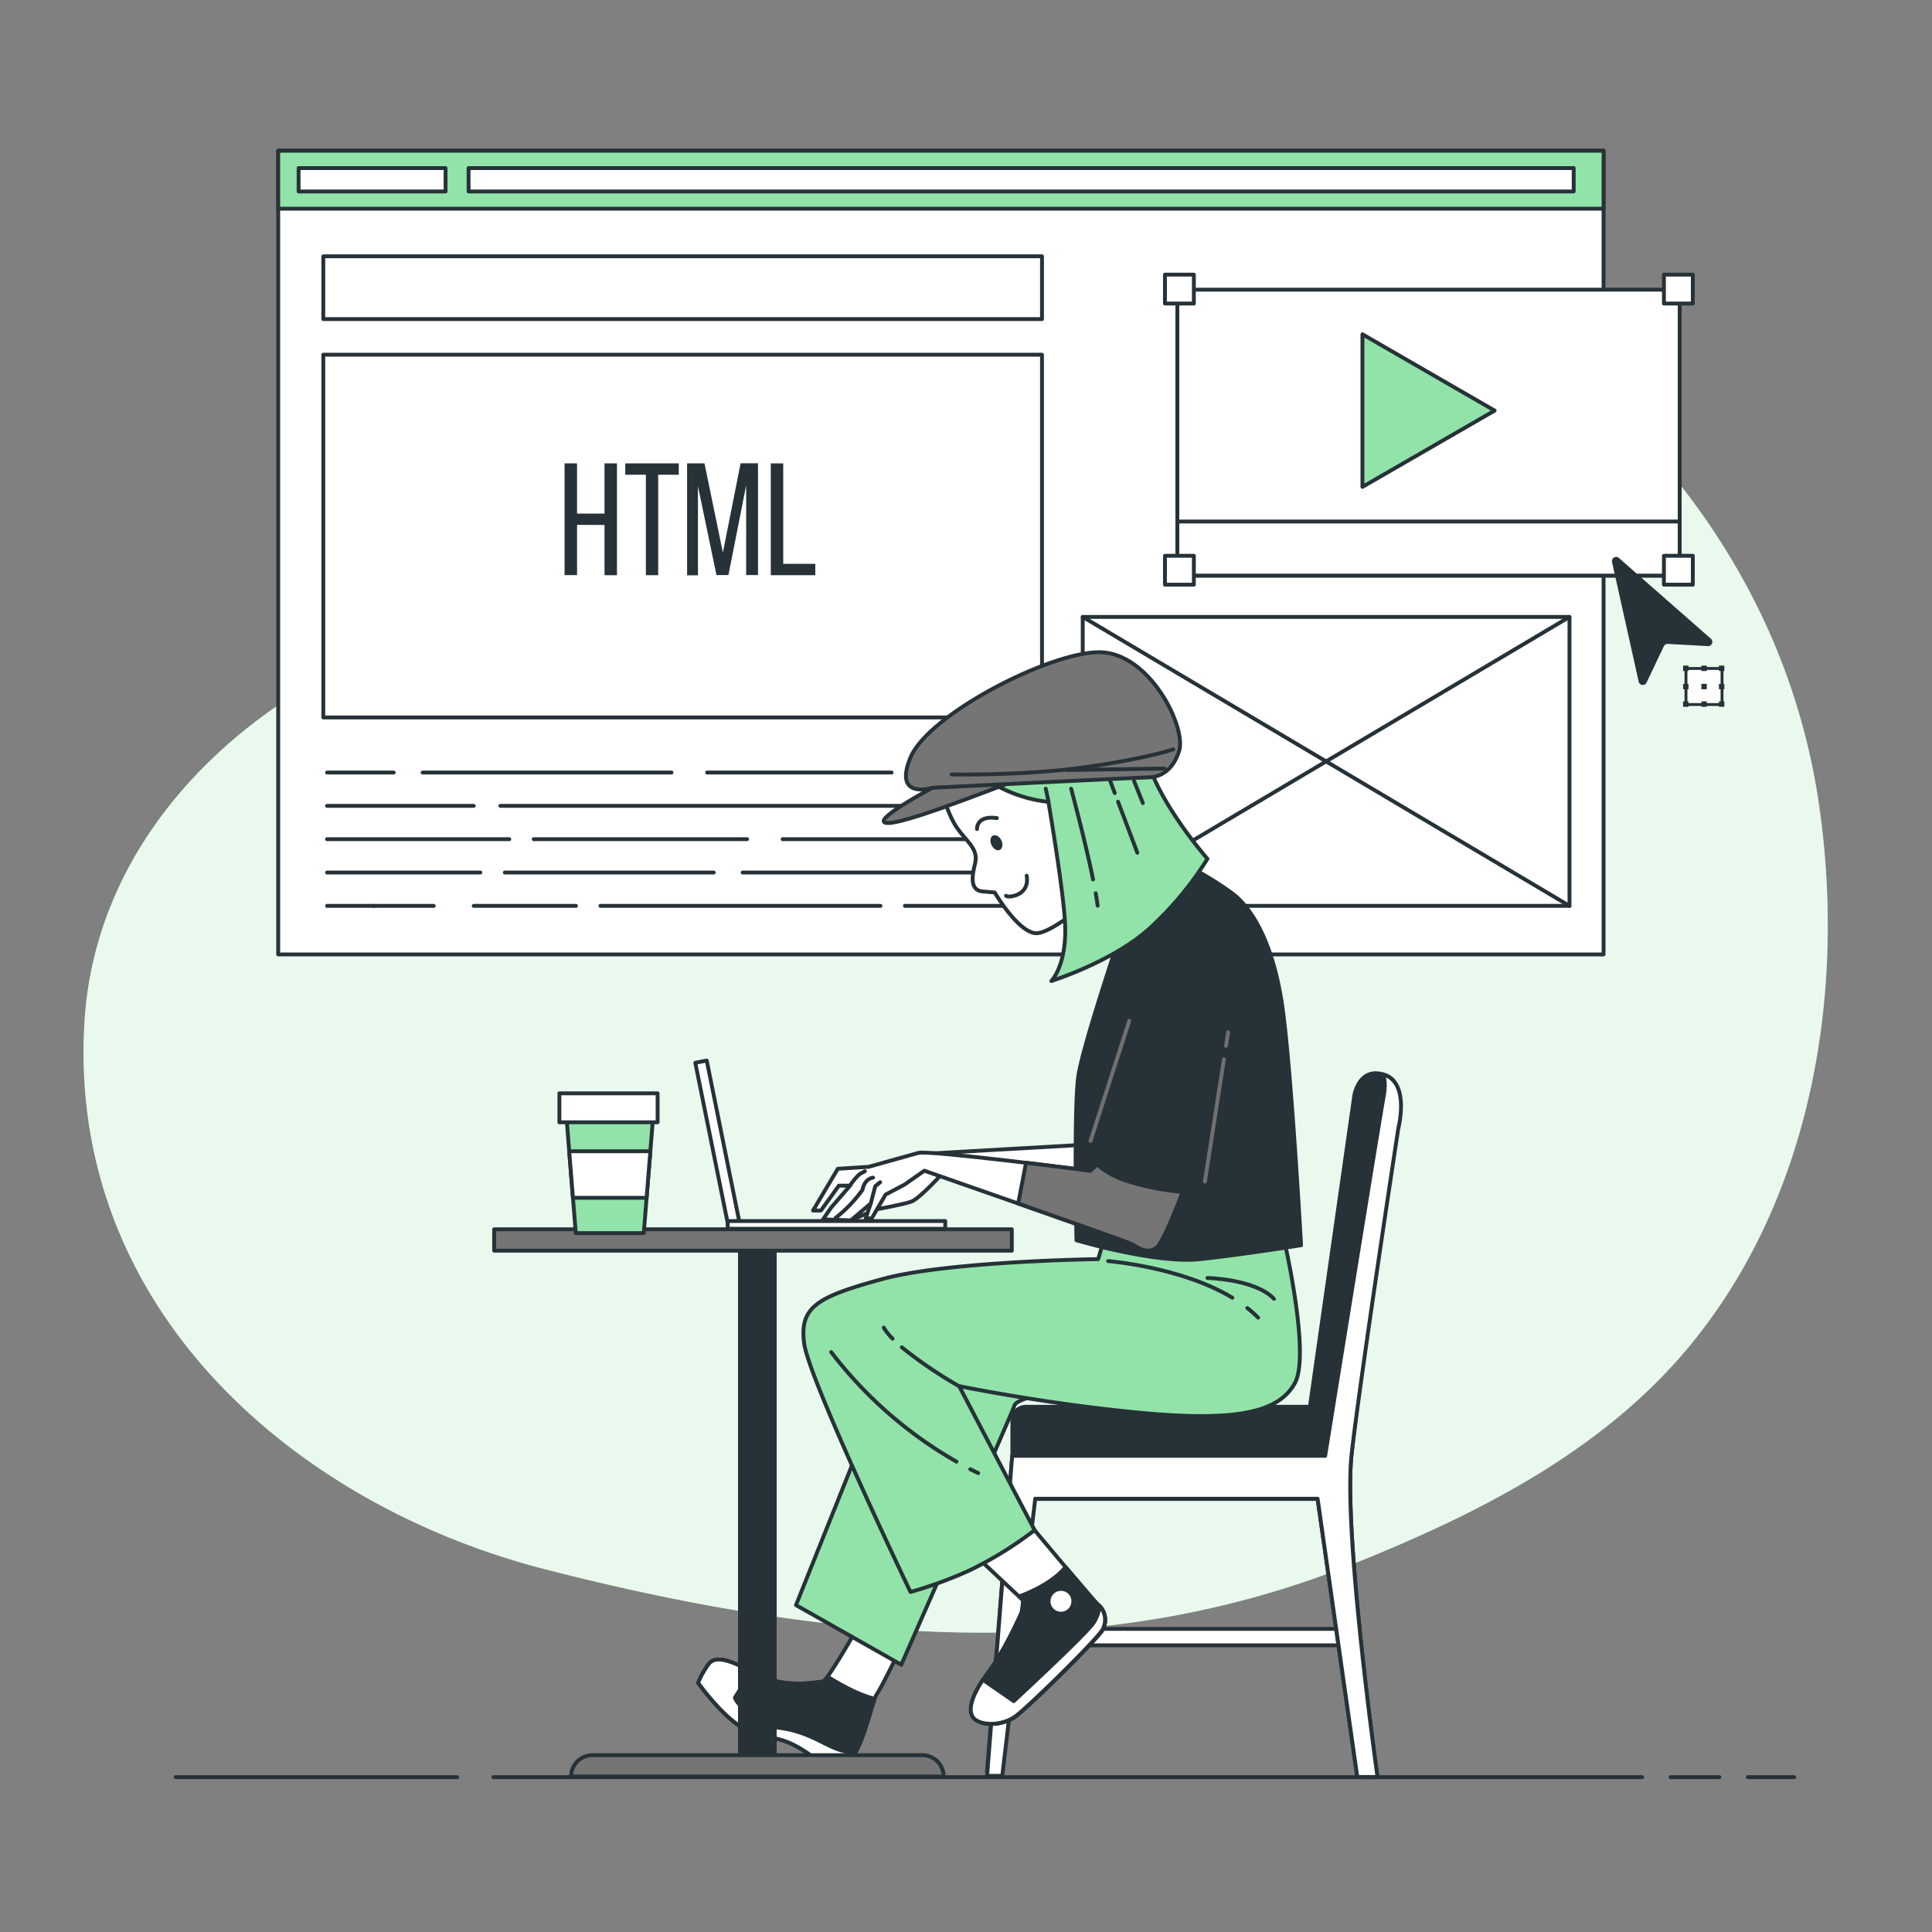 <svg xmlns="http://www.w3.org/2000/svg" viewBox="0 0 500 500"><rect x="0" y="0" width="500" height="500" fill="#808080" stroke="none"/><g id="freepik--background-simple--inject-5"><path d="M465,182.66c-16-52.31-57.15-94.18-105.85-116.25C312.72,45.35,254,35,210,67.35c-29,21.34-45.4,55.54-71.93,79.47-13.19,11.9-27.63,15.77-43.32,22.88-38.25,17.35-70.26,50.79-72.89,94.92-4.4,73.77,54.08,124.8,119.33,141.53,86.23,22.12,150.68,22.12,209.91-1.77,30.76-12.4,62.06-28.1,84.24-53.78,33.54-38.85,42.8-94,35.18-143.93A171.09,171.09,0,0,0,465,182.66Z" style="fill:#92E3A9"></path><path d="M465,182.66c-16-52.31-57.15-94.18-105.85-116.25C312.72,45.35,254,35,210,67.35c-29,21.34-45.4,55.54-71.93,79.47-13.19,11.9-27.63,15.77-43.32,22.88-38.25,17.35-70.26,50.79-72.89,94.92-4.4,73.77,54.08,124.8,119.33,141.53,86.23,22.12,150.68,22.12,209.91-1.77,30.76-12.4,62.06-28.1,84.24-53.78,33.54-38.85,42.8-94,35.18-143.93A171.09,171.09,0,0,0,465,182.66Z" style="fill:#fff;opacity:0.8"></path></g><g id="freepik--Page--inject-5"><rect x="72" y="39" width="343" height="208" style="fill:#fff;stroke:#263238;stroke-linecap:round;stroke-linejoin:round"></rect><rect x="83.67" y="66.33" width="186" height="16.25" style="fill:none;stroke:#263238;stroke-linecap:round;stroke-linejoin:round"></rect><rect x="83.67" y="91.79" width="186" height="93.88" style="fill:none;stroke:#263238;stroke-linecap:round;stroke-linejoin:round"></rect><rect x="280.21" y="159.66" width="125.97" height="74.78" style="fill:none;stroke:#263238;stroke-linecap:round;stroke-linejoin:round"></rect><line x1="280.21" y1="234.44" x2="406.18" y2="159.66" style="fill:none;stroke:#263238;stroke-linecap:round;stroke-linejoin:round"></line><line x1="406.18" y1="234.44" x2="280.21" y2="159.66" style="fill:none;stroke:#263238;stroke-linecap:round;stroke-linejoin:round"></line><line x1="237.07" y1="199.93" x2="267.55" y2="199.93" style="fill:none;stroke:#263238;stroke-linecap:round;stroke-linejoin:round"></line><line x1="183" y1="199.93" x2="230.74" y2="199.93" style="fill:none;stroke:#263238;stroke-linecap:round;stroke-linejoin:round"></line><line x1="109.37" y1="199.93" x2="173.79" y2="199.93" style="fill:none;stroke:#263238;stroke-linecap:round;stroke-linejoin:round"></line><line x1="84.64" y1="199.93" x2="101.89" y2="199.93" style="fill:none;stroke:#263238;stroke-linecap:round;stroke-linejoin:round"></line><line x1="129.5" y1="208.55" x2="267.55" y2="208.55" style="fill:none;stroke:#263238;stroke-linecap:round;stroke-linejoin:round"></line><line x1="84.64" y1="208.55" x2="122.6" y2="208.55" style="fill:none;stroke:#263238;stroke-linecap:round;stroke-linejoin:round"></line><line x1="202.55" y1="217.18" x2="267.55" y2="217.18" style="fill:none;stroke:#263238;stroke-linecap:round;stroke-linejoin:round"></line><line x1="138.13" y1="217.18" x2="193.35" y2="217.18" style="fill:none;stroke:#263238;stroke-linecap:round;stroke-linejoin:round"></line><line x1="84.64" y1="217.18" x2="131.8" y2="217.18" style="fill:none;stroke:#263238;stroke-linecap:round;stroke-linejoin:round"></line><line x1="192.2" y1="225.81" x2="267.55" y2="225.81" style="fill:none;stroke:#263238;stroke-linecap:round;stroke-linejoin:round"></line><line x1="130.65" y1="225.81" x2="184.72" y2="225.81" style="fill:none;stroke:#263238;stroke-linecap:round;stroke-linejoin:round"></line><line x1="84.64" y1="225.81" x2="124.33" y2="225.81" style="fill:none;stroke:#263238;stroke-linecap:round;stroke-linejoin:round"></line><line x1="234.19" y1="234.44" x2="267.55" y2="234.44" style="fill:none;stroke:#263238;stroke-linecap:round;stroke-linejoin:round"></line><line x1="155.39" y1="234.44" x2="227.86" y2="234.44" style="fill:none;stroke:#263238;stroke-linecap:round;stroke-linejoin:round"></line><line x1="122.6" y1="234.44" x2="149.06" y2="234.44" style="fill:none;stroke:#263238;stroke-linecap:round;stroke-linejoin:round"></line><line x1="96.72" y1="234.44" x2="112.25" y2="234.44" style="fill:none;stroke:#263238;stroke-linecap:round;stroke-linejoin:round"></line><line x1="84.64" y1="234.44" x2="96.72" y2="234.44" style="fill:none;stroke:#263238;stroke-linecap:round;stroke-linejoin:round"></line><rect x="72" y="39" width="343" height="15" style="fill:#92E3A9;stroke:#263238;stroke-linecap:round;stroke-linejoin:round"></rect><rect x="121.27" y="43.5" width="286" height="6.05" style="fill:#fff;stroke:#263238;stroke-linecap:round;stroke-linejoin:round"></rect><rect x="77.28" y="43.5" width="38.03" height="6.05" style="fill:#fff;stroke:#263238;stroke-linecap:round;stroke-linejoin:round"></rect><rect x="304.7" y="74.96" width="130" height="74" style="fill:#fff;stroke:#263238;stroke-linecap:round;stroke-linejoin:round"></rect><rect x="304.7" y="134.96" width="130" height="14" style="fill:#fff;stroke:#263238;stroke-linecap:round;stroke-linejoin:round"></rect><polygon points="386.81 106.26 352.6 86.51 352.6 126.01 386.81 106.26" style="fill:#92E3A9;stroke:#263238;stroke-linecap:round;stroke-linejoin:round"></polygon><rect x="301.49" y="71.08" width="7.48" height="7.48" style="fill:#fff;stroke:#263238;stroke-linecap:round;stroke-linejoin:round"></rect><rect x="430.62" y="71.08" width="7.48" height="7.48" style="fill:#fff;stroke:#263238;stroke-linecap:round;stroke-linejoin:round"></rect><rect x="301.49" y="143.84" width="7.48" height="7.48" style="fill:#fff;stroke:#263238;stroke-linecap:round;stroke-linejoin:round"></rect><rect x="430.62" y="143.84" width="7.48" height="7.48" style="fill:#fff;stroke:#263238;stroke-linecap:round;stroke-linejoin:round"></rect><path d="M149.34,135.84v13h-3.23V119.92h3.23v13h7.11v-13h3.22v28.94h-3.22v-13Z" style="fill:#263238"></path><path d="M167.15,148.86v-26h-5.33v-2.94h13.85v2.94h-5.33v26Z" style="fill:#263238"></path><path d="M188.52,148.82h-3.1l-4.79-23v23.07h-2.81V119.92h4.5L187.08,143l4.59-23.11h4.5v28.94h-3.06V125.59Z" style="fill:#263238"></path><path d="M199.48,148.86V119.92h3.22v26H211v2.94Z" style="fill:#263238"></path><path d="M417.2,145.5l6.91,31a1.09,1.09,0,0,0,2,.19l4.48-9.43a1.07,1.07,0,0,1,1-.62l10.42.57a1.09,1.09,0,0,0,.81-1.87L419,144.43A1.09,1.09,0,0,0,417.2,145.5Z" style="fill:#263238"></path><rect x="436.33" y="173" width="9.33" height="9.33" style="fill:#fff;stroke:#263238;stroke-linecap:round;stroke-linejoin:round;stroke-width:0.75px"></rect><rect x="435.58" y="172.26" width="1.4" height="1.4" style="fill:#263238"></rect><rect x="440.32" y="172.26" width="1.4" height="1.4" style="fill:#263238"></rect><rect x="444.86" y="172.26" width="1.4" height="1.4" style="fill:#263238"></rect><rect x="435.58" y="176.98" width="1.4" height="1.4" style="fill:#263238"></rect><rect x="440.32" y="176.98" width="1.4" height="1.4" style="fill:#263238"></rect><rect x="444.86" y="176.98" width="1.4" height="1.4" style="fill:#263238"></rect><rect x="435.58" y="181.52" width="1.4" height="1.4" style="fill:#263238"></rect><rect x="440.32" y="181.52" width="1.4" height="1.4" style="fill:#263238"></rect><rect x="444.86" y="181.52" width="1.4" height="1.4" style="fill:#263238"></rect></g><g id="freepik--Character--inject-5"><polygon points="191.47 316.84 188.51 317.42 179.94 275.05 182.9 274.47 191.47 316.84" style="fill:#fff;stroke:#263238;stroke-linecap:round;stroke-linejoin:round"></polygon><rect x="188.33" y="316" width="56.3" height="2.01" style="fill:#fff;stroke:#263238;stroke-linecap:round;stroke-linejoin:round"></rect><rect x="260.21" y="421.55" width="86.99" height="4.25" style="fill:#fff;stroke:#263238;stroke-linecap:round;stroke-linejoin:round"></rect><path d="M360.33,290.59s-8.24,65.32-10.52,85.56,6.68,83.78,6.68,83.78h-5.23l-10.27-72H264.25l-4.91,70.71h-3.92L262,376.48v-8.93a3.48,3.48,0,0,1,3.48-3.48H339l11.51-80.66s1.3-7.51,7.83-5.22S360.33,290.59,360.33,290.59Z" style="fill:#263238;stroke:#263238;stroke-linecap:round;stroke-linejoin:round"></path><path d="M358.37,278.19a5.25,5.25,0,0,0-.52-.17c.5,1,.8,2.74.2,6-1.31,7.19-15.1,92.75-15.1,92.75h-81l-6.49,82.82h3.92l8.54-71.72H341l10.27,72h5.23s-9-63.53-6.68-83.78,12.06-84.07,12.06-84.07S364.91,280.47,358.37,278.19Z" style="fill:#fff;stroke:#263238;stroke-linecap:round;stroke-linejoin:round"></path><path d="M280.1,296.29l-40.87,2.32L221,309.15l-3.6,6.17,2.82.51,6.43-2.83s7.2-1.28,9.26-2.05S243.6,304,243.6,304l38,6.17Z" style="fill:#fff;stroke:#263238;stroke-linecap:round;stroke-linejoin:round"></path><path d="M221.15,422.6s-7.2,12.6-8.23,12.6-9.37,1.85-16-1.49-11.57-5.91-13.63-2.83a23.27,23.27,0,0,0-2.57,4.63s6.17,8.74,11.83,11.82,8.08,1.49,14,4.83,6.43,5.91,11.31,4.89,7.72-16.71,9-18.51S233,426.71,233,426.71Z" style="fill:#fff;stroke:#263238;stroke-linecap:round;stroke-linejoin:round"></path><path d="M214.16,433.9c-.59.8-1,1.3-1.24,1.3-1,0-9.37,1.85-16-1.49s-11.57-5.91-13.63-2.83a23.27,23.27,0,0,0-2.57,4.63s6.17,8.74,11.83,11.82,8.08,1.49,14,4.83,6.43,5.91,11.31,4.89c4.33-.92,7-13.31,8.5-17.39C221.92,438.52,217.16,435.81,214.16,433.9Z" style="fill:#263238;stroke:#263238;stroke-linecap:round;stroke-linejoin:round"></path><path d="M217.8,457.05a3.09,3.09,0,0,0,.43-.14.84.84,0,0,0,.14-.06l.28-.14.16-.1.25-.17.16-.13.24-.21.15-.15a3.07,3.07,0,0,0,.25-.26l.14-.16c.08-.1.17-.2.25-.31l.12-.15.29-.42.07-.1c.2-.3.39-.63.58-1-5,0-8.4-3.15-13.79-5-6.68-2.31-7.06-.45-11.94-3.8s-5.4-5.39-5.4-5.39l4.33-6.84c-5.47-2.7-9.46-4.36-11.27-1.65a23.27,23.27,0,0,0-2.57,4.63s6.17,8.74,11.83,11.82,8.08,1.49,14,4.83S212.92,458.07,217.8,457.05Z" style="fill:#fff;stroke:#263238;stroke-linecap:round;stroke-linejoin:round"></path><path d="M228.86,358.33,206,415.4l27.25,15.43s29-65.81,29.3-67.1,5.4-2.57,5.4-2.57L288.75,364s-31.36-13.88-40.61-15.94S232.71,347.54,228.86,358.33Z" style="fill:#92E3A9;stroke:#263238;stroke-linecap:round;stroke-linejoin:round"></path><path d="M252.59,402.72l12.86,12.08s-4.37,10.8-9.51,17.74-5.66,11-3.35,12.59,6.94,1.29,10-.77,20.56-19.28,22.62-22.36a5.17,5.17,0,0,0-1-6.68c-.77-.52-17.73-20.83-17.73-20.83Z" style="fill:#fff;stroke:#263238;stroke-linecap:round;stroke-linejoin:round"></path><path d="M285.24,422a5.17,5.17,0,0,0-1-6.68c-.36-.25-4.35-4.92-8.46-9.78-3.76,4.55-10.55,7.09-12.05,7.62l1.75,1.64s-4.37,10.8-9.51,17.74-5.66,11-3.35,12.59,6.94,1.29,10-.77S283.18,425.08,285.24,422Z" style="fill:#263238;stroke:#263238;stroke-linecap:round;stroke-linejoin:round"></path><path d="M284.54,415.6a9,9,0,0,1-1.87,4.86c-3.08,3.85-20.31,19.79-20.31,19.79l-8-5.52c-3.68,5.62-3.87,9-1.82,10.4,2.32,1.55,6.94,1.29,10-.77s20.56-19.28,22.62-22.36A5.18,5.18,0,0,0,284.54,415.6Z" style="fill:#fff;stroke:#263238;stroke-linecap:round;stroke-linejoin:round"></path><path d="M277.27,414.29a2.7,2.7,0,1,1-2.7-2.57A2.64,2.64,0,0,1,277.27,414.29Z" style="fill:#fff"></path><path d="M285.5,321.49l-1.29,4.37s-38.81.51-55.78,5.14-21.59,7.2-20.31,16.71S235.63,412,235.63,412a105.89,105.89,0,0,0,15.42-5.65A97.43,97.43,0,0,0,267.76,396l-19.54-37.28s22.37,4.63,47.3,6.94,35.48-.26,39.59-7.71-2.83-37.27-2.83-37.27l-46.52-1.55Z" style="fill:#92E3A9;stroke:#263238;stroke-linecap:round;stroke-linejoin:round"></path><path d="M231,346.45a15.23,15.23,0,0,1-2.29-2.86" style="fill:none;stroke:#263238;stroke-linecap:round;stroke-linejoin:round"></path><path d="M248.22,358.76a114.21,114.21,0,0,1-14.82-10.07" style="fill:none;stroke:#263238;stroke-linecap:round;stroke-linejoin:round"></path><path d="M251.1,380.23l2.06,1" style="fill:none;stroke:#263238;stroke-linecap:round;stroke-linejoin:round"></path><path d="M215.11,349.92a108.61,108.61,0,0,0,32.42,28.35" style="fill:none;stroke:#263238;stroke-linecap:round;stroke-linejoin:round"></path><path d="M322.81,338.53A29,29,0,0,1,325.6,341" style="fill:none;stroke:#263238;stroke-linecap:round;stroke-linejoin:round"></path><path d="M286.78,326.37s18.84,1.46,32.14,9.48" style="fill:none;stroke:#263238;stroke-linecap:round;stroke-linejoin:round"></path><path d="M312.49,330.74s12.34.26,17.22,5.4" style="fill:none;stroke:#263238;stroke-linecap:round;stroke-linejoin:round"></path><path d="M289.1,244.37s-8.74,26-10,33.93-.51,42.67-.51,42.67,20.56,6.17,32.13,4.89,26-3.6,26-3.6-2.57-46-4.88-61.95-7.71-25.2-12.85-29.05a80.38,80.38,0,0,0-10.8-6.69Z" style="fill:#263238;stroke:#263238;stroke-linecap:round;stroke-linejoin:round"></path><path d="M243.85,204.27a27.83,27.83,0,0,0,3.35,9.25c2.57,4.11,6.17,5.91,5.14,10s-1,6.94,2,7.19l3.09.26s6.17,10.54,10.8,10.54S286,229.72,286,229.72s-6.94-32.65-6.94-33.68-36.76,3.86-36.76,3.86Z" style="fill:#fff;stroke:#263238;stroke-linecap:round;stroke-linejoin:round"></path><path d="M259.15,217.48c.49,1,.32,2.13-.39,2.47s-1.67-.22-2.16-1.25-.32-2.13.39-2.46S258.66,216.46,259.15,217.48Z" style="fill:#263238"></path><path d="M252.85,214.55s-.26-3.6,5.14-2.83" style="fill:none;stroke:#263238;stroke-linecap:round;stroke-linejoin:round"></path><path d="M260.36,231.82c.16.57,6.28.23,5.34-5.19" style="fill:none;stroke:#263238;stroke-linecap:round;stroke-linejoin:round"></path><path d="M296,192.18c-.85-10.41-13.81-6.42-19.88-3.27l-.17-.32-24.42,6.94a4.84,4.84,0,0,0,2.31,5.14,35.62,35.62,0,0,0,17.49,6.85c1.82,10.88,4.36,27.14,4.36,33.25,0,9.51-3.6,13.11-3.6,13.11s16.45-5.14,26-14.14a86.14,86.14,0,0,0,14.4-17.48S297.07,204.78,296,192.18Z" style="fill:#92E3A9;stroke:#263238;stroke-linecap:round;stroke-linejoin:round"></path><line x1="271.37" y1="207.52" x2="270.64" y2="204.12" style="fill:none;stroke:#263238;stroke-linecap:round;stroke-linejoin:round"></line><path d="M283.57,231.18c.21,1.17.38,2.26.5,3.21" style="fill:none;stroke:#263238;stroke-linecap:round;stroke-linejoin:round"></path><path d="M277.21,204.12s3.63,13.41,5.68,23.48" style="fill:none;stroke:#263238;stroke-linecap:round;stroke-linejoin:round"></path><line x1="289.35" y1="207.49" x2="294.34" y2="220.68" style="fill:none;stroke:#263238;stroke-linecap:round;stroke-linejoin:round"></line><line x1="287.21" y1="201.83" x2="288.5" y2="205.24" style="fill:none;stroke:#263238;stroke-linecap:round;stroke-linejoin:round"></line><line x1="293.49" y1="202.12" x2="295.77" y2="207.83" style="fill:none;stroke:#263238;stroke-linecap:round;stroke-linejoin:round"></line><path d="M241.33,203.87S224.13,213,229.86,213s34.41-11.85,35.55-11.85S246.3,203.1,241.33,203.87Z" style="fill:#757575;stroke:#263238;stroke-linecap:round;stroke-linejoin:round"></path><path d="M241.33,203.87s-10.29,3.26-5.7-7.83,35.84-27.25,48.84-27.25,22.61,19.4,20.7,25.52-6.12,6.88-8,6.88S241.33,203.87,241.33,203.87Z" style="fill:#757575;stroke:#263238;stroke-linecap:round;stroke-linejoin:round"></path><path d="M246.3,200.43s18.73.38,34.79-1.91,22.55-4.59,22.55-4.59" style="fill:none;stroke:#263238;stroke-linecap:round;stroke-linejoin:round"></path><line x1="301.35" y1="198.9" x2="276.12" y2="199.28" style="fill:none;stroke:#263238;stroke-linecap:round;stroke-linejoin:round"></line><path d="M285.5,299.89,282.16,303s-41.65-5.4-44.48-4.63-12.85,3.6-12.85,3.6l-8,.51-6.42,10.8h2.05l4.63-6.43H220l-4.89,5.66L213,315.57l7.19.26,1.05-.89,4.1-3.48-1.29,3.86h1.54l3.6-6.17,4.89-2.57,5.14-3.6s52.44,18.25,53.72,19,4.12,2.83,6.43.77,8.48-19.28,8.48-19.28Z" style="fill:#fff;stroke:#263238;stroke-linecap:round;stroke-linejoin:round"></path><path d="M216.22,315.22a35.91,35.91,0,0,0,7-7.31s.35-2.71,2.71-3.14" style="fill:none;stroke:#263238;stroke-linecap:round;stroke-linejoin:round"></path><polyline points="225.35 311.46 226.51 306.99 227.79 305.96" style="fill:none;stroke:#263238;stroke-linecap:round;stroke-linejoin:round"></polyline><path d="M220,306.83a14.24,14.24,0,0,1,2.44-2.94c.87-.52,1.4-.78,1.4-.78" style="fill:none;stroke:#263238;stroke-linecap:round;stroke-linejoin:round"></path><path d="M263.5,311.46C277.42,316.34,292.28,321.6,293,322c1.29.77,4.12,2.83,6.43.77s8.48-19.28,8.48-19.28l-22.36-3.6L282.16,303s-7.66-1-16.62-2.07Z" style="fill:#757575;stroke:#263238;stroke-linecap:round;stroke-linejoin:round"></path><path d="M293,260.82,281.9,298.09s1,5.15,11.31,8a64,64,0,0,0,17.48,2.57l8.23-46.27" style="fill:#263238;stroke:#263238;stroke-linecap:round;stroke-linejoin:round"></path><line x1="292.26" y1="264.18" x2="282.23" y2="295.27" style="fill:none;stroke:#707070;stroke-linecap:round;stroke-linejoin:round"></line><line x1="316.75" y1="274.14" x2="311.82" y2="305.8" style="fill:none;stroke:#707070;stroke-linecap:round;stroke-linejoin:round"></line><line x1="317.83" y1="267.18" x2="317.29" y2="270.66" style="fill:none;stroke:#707070;stroke-linecap:round;stroke-linejoin:round"></line></g><g id="freepik--Table--inject-5"><rect x="191.5" y="320.5" width="9" height="133.8" style="fill:#263238;stroke:#263238;stroke-linecap:round;stroke-linejoin:round"></rect><rect x="127.89" y="318.14" width="133.96" height="5.53" style="fill:#757575;stroke:#263238;stroke-linecap:round;stroke-linejoin:round"></rect><path d="M244.23,459.77H147.79a5.54,5.54,0,0,1,5.53-5.53H238.7a5.54,5.54,0,0,1,5.53,5.53Z" style="fill:#757575;stroke:#263238;stroke-linecap:round;stroke-linejoin:round"></path></g><g id="freepik--Coffee--inject-5"><polygon points="166.61 319.12 149.01 319.12 146.37 286.2 169.25 286.2 166.61 319.12" style="fill:#92E3A9;stroke:#263238;stroke-linecap:round;stroke-linejoin:round"></polygon><rect x="144.77" y="282.95" width="25.42" height="7.5" style="fill:#fff;stroke:#263238;stroke-linecap:round;stroke-linejoin:round"></rect><polygon points="167.34 309.99 168.31 297.94 147.31 297.94 148.28 309.99 167.34 309.99" style="fill:#fff;stroke:#263238;stroke-linecap:round;stroke-linejoin:round"></polygon></g><g id="freepik--Floor--inject-5"><line x1="452.33" y1="459.93" x2="464.33" y2="459.93" style="fill:none;stroke:#263238;stroke-linecap:round;stroke-linejoin:round"></line><line x1="432.33" y1="459.93" x2="445" y2="459.93" style="fill:none;stroke:#263238;stroke-linecap:round;stroke-linejoin:round"></line><line x1="127.67" y1="459.93" x2="425" y2="459.93" style="fill:none;stroke:#263238;stroke-linecap:round;stroke-linejoin:round"></line><line x1="45.47" y1="459.93" x2="118.33" y2="459.93" style="fill:none;stroke:#263238;stroke-linecap:round;stroke-linejoin:round"></line></g></svg>